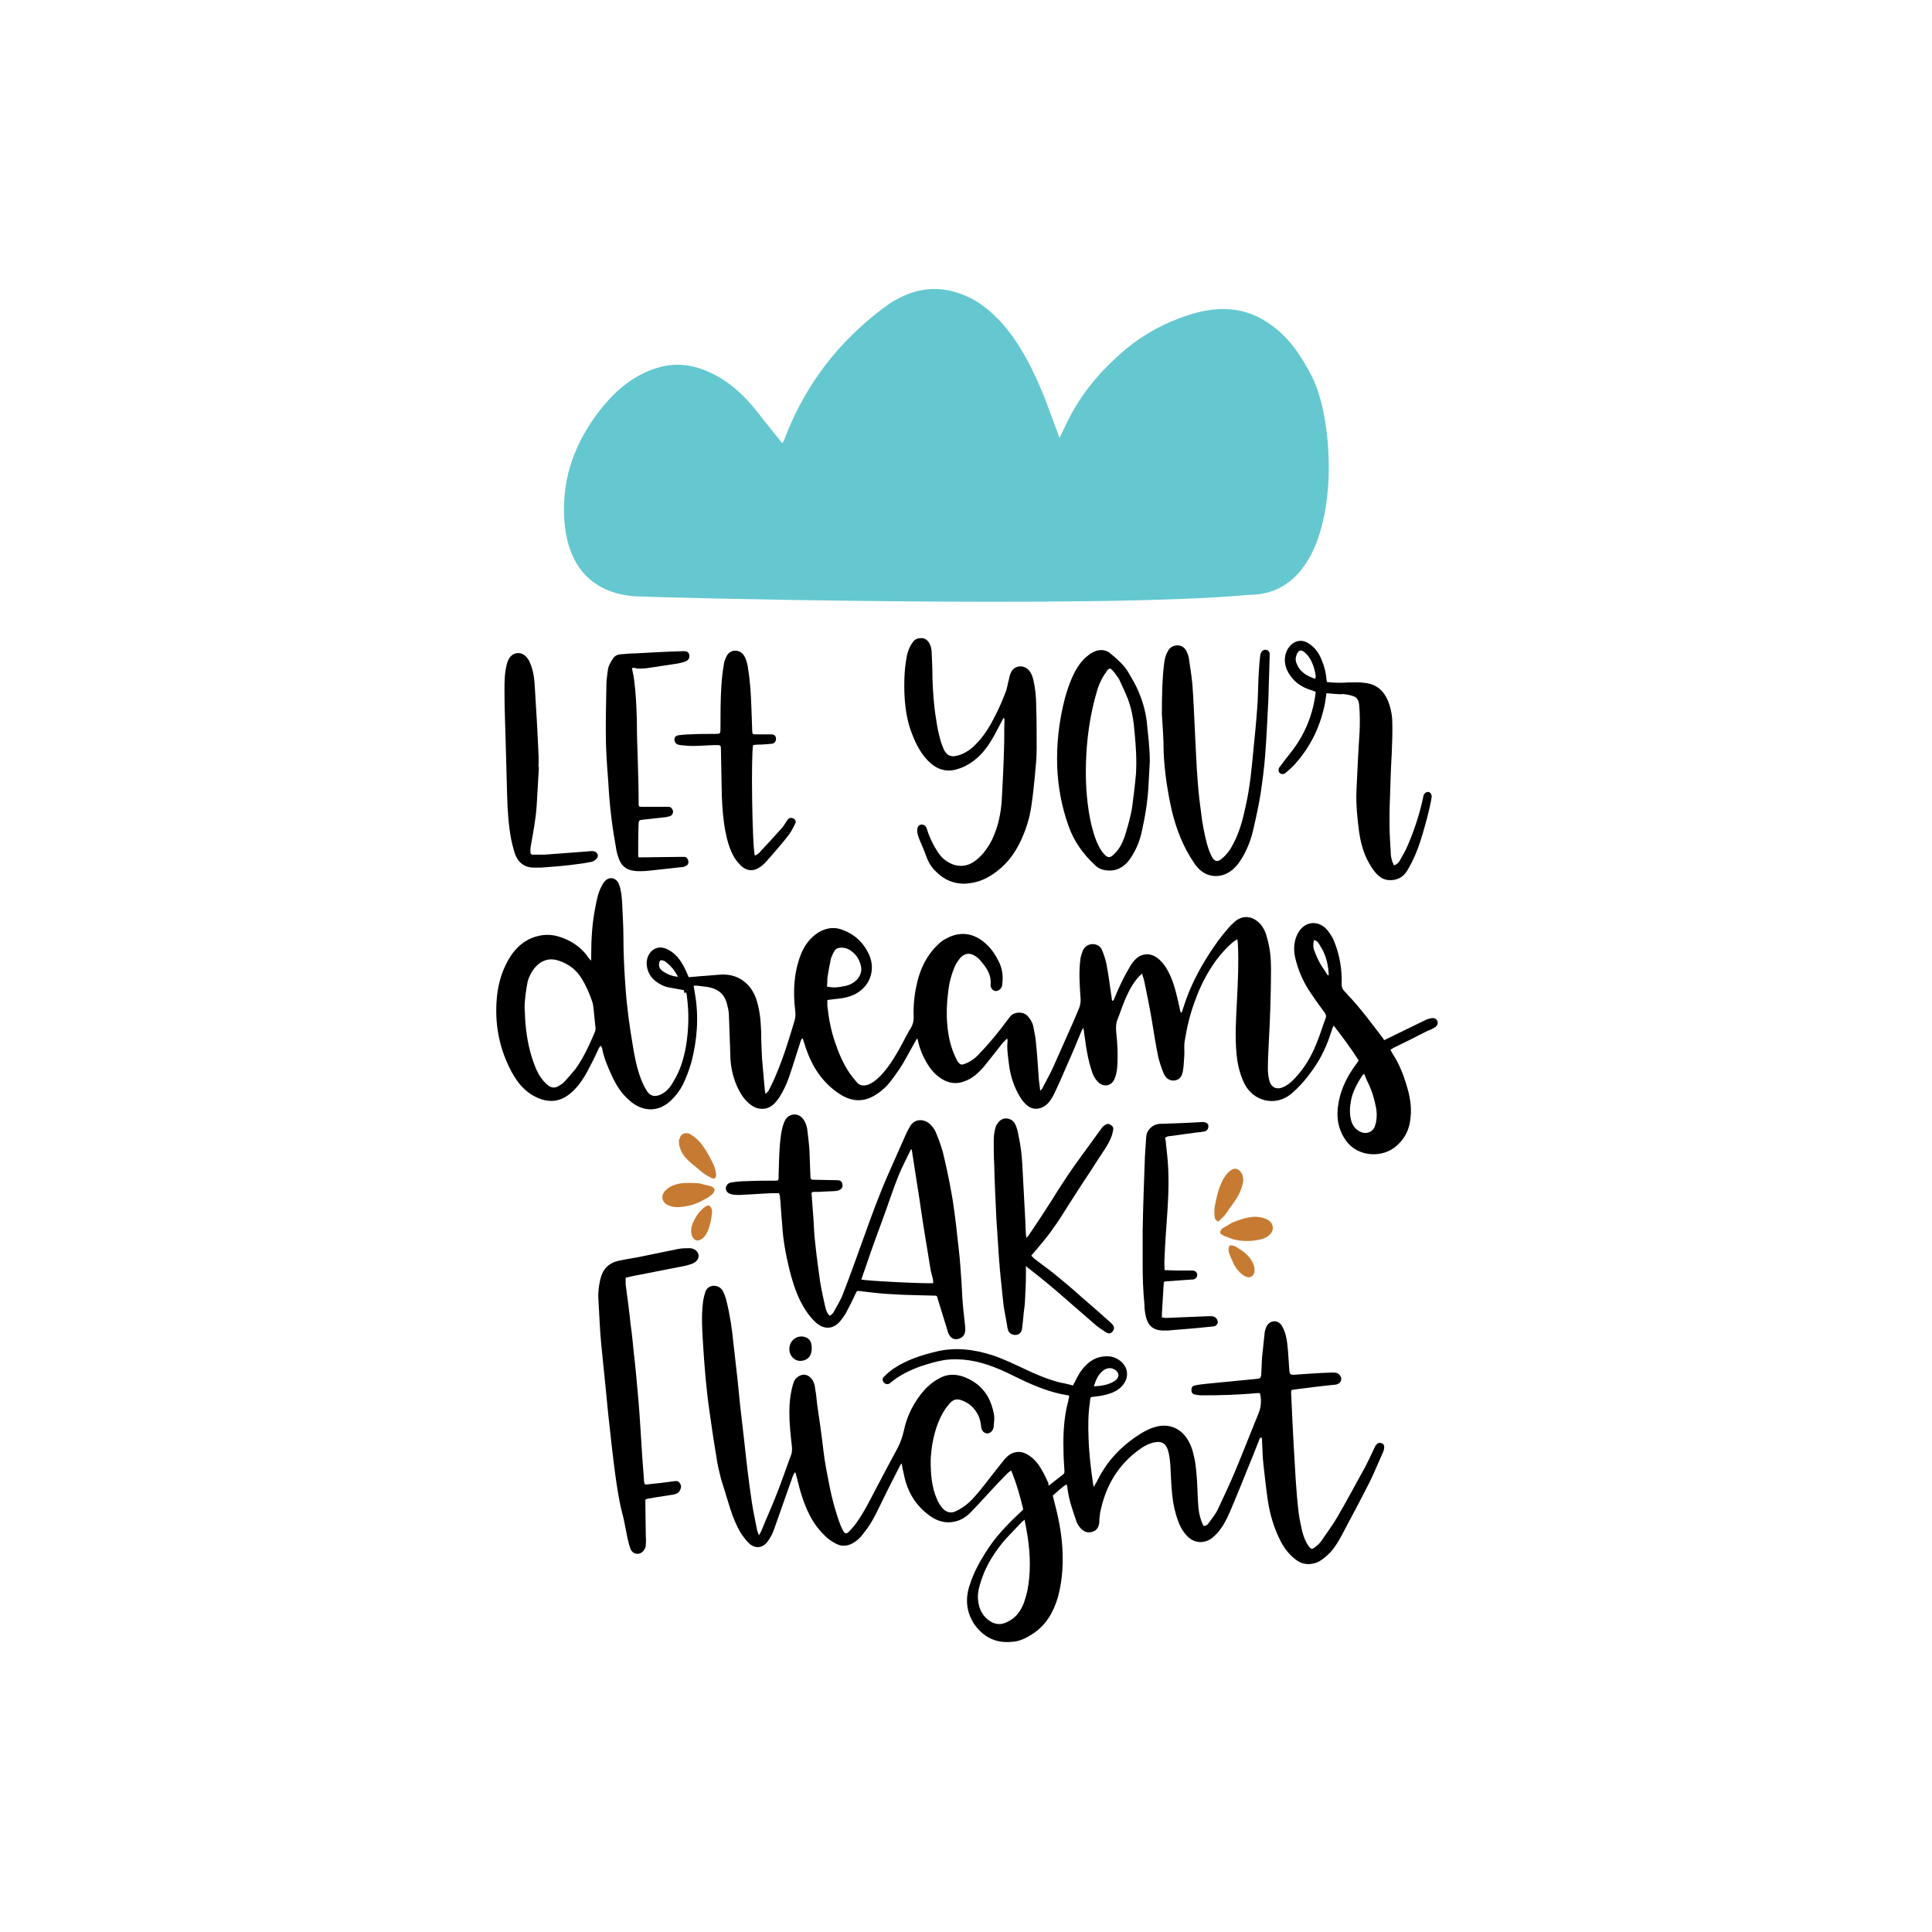 <?xml version="1.0" encoding="utf-8"?>
<!-- Generator: Adobe Illustrator 21.0.1, SVG Export Plug-In . SVG Version: 6.00 Build 0)  -->
<svg version="1.1" id="Calque_1" xmlns="http://www.w3.org/2000/svg" xmlns:xlink="http://www.w3.org/1999/xlink" x="0px" y="0px"
	 viewBox="0 0 432 432" style="enable-background:new 0 0 432 432;" xml:space="preserve">
<style type="text/css">
	.st0{fill:#C77B32;}
	.st1{fill:#534741;}
	.st2{fill:#0071BC;}
	.st3{fill:#29ABE2;}
	.st4{fill:#65C8D0;}
	.st5{fill:#838BC5;}
	.st6{fill:#C96087;}
	.st7{fill:#BA9BC9;}
	.st8{fill:#736357;}
	.st9{fill:#FFB3CC;}
	.st10{fill:#231F20;}
</style>
<g>
	<g>
		<path d="M152.9,221.4c-1.1-0.2-2.2-0.4-3.3-0.6c-1.1-0.2-2.1-0.7-3-1.4c-1.6-1.2-2.4-3.4-1.8-5.3c0.7-2,2.6-2.8,4.5-1.8
			c1.8,0.9,2.9,2.4,3.8,4.2c0.3,0.6,0.6,1.3,0.9,2c0.8-0.1,1.6-0.1,2.3-0.2c1.8-0.1,3.5-0.3,5.3-0.4c2,0,3.8,0.6,5.3,2
			c1,0.9,1.6,2,2.1,3.2c0.9,2.5,1.1,5.1,1.2,7.7c0,2,0.1,4,0.2,6c0.2,2.3,0.4,4.6,0.6,6.8c0,0.3,0.1,0.5,0.2,1
			c0.4-0.4,0.7-0.7,0.8-1c0.6-1.2,1.2-2.4,1.7-3.7c1.6-3.8,2.8-7.8,4-11.8c0.2-0.7,0.2-1.5,0.1-2.2c-0.5-4.2-0.3-8.3,1.2-12.3
			c0.8-2.1,2.1-3.9,4-5.1c1.8-1.1,3.7-1.3,5.6-0.5c2.6,1,4.5,2.8,5.7,5.4c1.6,3.5,0.2,7.3-3.3,9c-1.1,0.5-2.3,0.8-3.5,0.9
			c-0.8,0.1-1.6,0.2-2.5,0.3c0,0.5,0,0.9,0,1.3c0.3,2.8,0.8,5.5,1.7,8.1c0.8,2.4,1.8,4.8,3.3,7c0.5,0.7,1,1.3,1.5,1.9
			c0.7,0.9,1.6,1,2.7,0.6c1.2-0.5,2.2-1.4,3.1-2.4c1.7-1.9,3-4.1,4.2-6.3c0.7-1.3,1.4-2.7,2.2-4c0.4-0.7,0.6-1.4,0.6-2.2
			c-0.1-2.4,0.1-4.8,0.6-7.1c0.6-3,1.7-5.7,3.7-8.1c0.9-1,1.8-2,3.1-2.6c3-1.6,6-1.2,8.6,1.1c1.5,1.3,2.5,2.9,3.3,4.7
			c0.6,1.5,0.7,2.9,0.5,4.5c0,0.2,0,0.3-0.1,0.5c-0.2,0.6-0.8,1-1.3,1c-0.6,0-1.1-0.5-1.2-1.2c0-0.1,0-0.2,0-0.3
			c0.2-2-0.8-3.6-2.1-5.1c-0.4-0.5-0.8-0.9-1.3-1.2c-1.2-0.8-2.3-0.7-3.3,0.3c-0.5,0.6-1,1.3-1.3,2c-0.8,1.9-1.3,3.8-1.5,5.8
			c-0.3,2.3-0.4,4.7-0.2,7c0.2,2.8,0.8,5.5,2.1,8c0.1,0.1,0.1,0.3,0.2,0.4c0.5,0.7,0.8,0.9,1.6,0.6c1.3-0.5,2.4-1.3,3.3-2.3
			c2.2-2.3,4.2-4.7,6.1-7.3c0.2-0.3,0.5-0.6,0.7-0.9c0.7-1.1,2.9-1.4,4-0.2c0.5,0.6,1,1.3,1.2,2.1c0.2,1.1,0.5,2.3,0.6,3.4
			c0.3,2.9,0.5,5.9,0.7,8.8c0.1,0.7,0.2,1.5,0.3,2.4c0.3-0.3,0.4-0.4,0.5-0.6c0.8-1.6,1.7-3.1,2.4-4.7c1.5-3.3,2.9-6.6,4.4-9.9
			c0.5-1.1,0.9-2.2,1.4-3.3c0.3-0.8,0.4-1.6,0.3-2.4c-0.2-2.9-0.4-5.8,0-8.7c0.1-0.6,0.3-1.1,0.5-1.7c0.4-0.9,1.1-1.4,2.1-1.5
			c1,0,1.8,0.4,2.2,1.3c0.4,1,0.8,2.1,1,3.1c0.5,2.6,0.8,5.2,1.2,7.8c0,0.2,0,0.3,0.1,0.5c0.4-0.1,0.4-0.4,0.5-0.6
			c1-2.5,2.2-5,3.6-7.3c0.3-0.5,0.7-1,1.1-1.4c1.4-1.4,3.4-1.5,5-0.2c1.3,1,2.1,2.4,2.8,3.9c1.1,2.5,1.6,5.2,2.2,7.8
			c0,0.2,0.1,0.3,0.3,0.5c0.2-0.6,0.4-1.2,0.6-1.8c1.3-4,3.2-7.7,5.5-11.3c1.3-2,2.7-4,4.3-5.8c0.5-0.6,1-1.1,1.6-1.6
			c1.7-1.4,3.8-1.2,5.4,0.4c1,1,1.5,2.3,1.8,3.6c0.6,2.2,0.8,4.3,0.8,6.6c0,5.6-0.2,11.1-0.5,16.6c-0.1,1.9-0.2,3.9-0.2,5.8
			c0,0.8,0.1,1.7,0.3,2.5c0.4,1.7,1.7,2.3,3.3,1.5c1.1-0.5,2-1.4,2.8-2.3c1.9-2.1,3.3-4.5,4.4-7.2c0.8-1.9,1.4-3.9,2.1-5.8
			c0.2-0.5,0.1-0.9-0.3-1.4c-1.2-1.6-2.4-3.3-3.5-5c-1.4-2.2-2.4-4.6-3-7.2c-0.4-1.8-0.3-3.7,0.6-5.4c1.5-2.8,4.7-3.1,6.7-0.6
			c0.6,0.8,1.2,1.7,1.5,2.6c1.2,3,1.7,6.2,1.6,9.4c0,0.5,0.1,0.9,0.4,1.3c1.3,1.4,2.7,2.9,3.9,4.4c1.6,1.9,3.1,4,4.6,5.9
			c0.2,0.3,0.4,0.5,0.6,0.9c0.3-0.2,0.6-0.3,0.8-0.4c2.8-1.4,5.6-2.7,8.4-4.1c0.4-0.2,0.8-0.3,1.2-0.4c0.7-0.2,1.3,0.1,1.5,0.6
			c0.2,0.5,0,1-0.5,1.4c-0.5,0.3-1.1,0.6-1.7,0.8c-2.5,1.3-5.1,2.6-7.6,3.8c-0.2,0.1-0.4,0.3-0.7,0.4c0.2,0.4,0.4,0.8,0.6,1.1
			c1.3,2,2.2,4.2,2.9,6.5c0.8,2.5,1.3,5,1,7.6c-0.2,2.4-1.1,4.5-3,6.2c-3.1,2.9-8.7,2.7-11.4-1c-1.5-2.1-2.1-4.4-1.9-6.9
			c0.3-3.8,1.8-7.1,4.1-10.2c0.2-0.3,0.4-0.5,0.6-0.9c-1.7-2.7-3.6-5.2-5.6-7.8c-0.1,0.3-0.2,0.5-0.3,0.7c-1,3.3-2.3,6.3-4.3,9.1
			c-1.4,2-3,3.9-4.9,5.5c-3.5,2.9-8.5,1.7-10.5-2.4c-1-2.1-1.5-4.3-1.7-6.5c-0.4-4.1-0.1-8.1,0.1-12.2c0.2-4.1,0.4-8.2,0.2-12.3
			c0-0.4-0.1-0.7-0.1-1.2c-0.3,0.2-0.6,0.4-0.8,0.5c-1.6,1.3-2.9,2.8-4.1,4.4c-2,2.8-3.5,5.8-4.6,8.9c-1.1,2.9-1.8,5.9-2.3,9
			c-0.2,1.1,0,2.3-0.1,3.4c-0.1,1.1-0.1,2.2-0.3,3.3c-0.2,1.3-0.9,2-1.9,2.1c-1,0.1-1.9-0.4-2.4-1.6c-0.5-1.2-0.9-2.4-1.2-3.6
			c-0.6-2.8-1-5.7-1.5-8.6c-0.5-2.9-1.1-5.8-1.7-8.7c-0.1-0.4-0.3-0.8-0.4-1.4c-0.3,0.2-0.4,0.4-0.6,0.5c-1.4,1.5-2.3,3.2-3.1,5
			c-0.7,1.6-1.2,3.2-1.8,4.7c-0.4,1-0.4,2-0.3,3c0.3,2.6,0.4,5.3,0.2,7.9c-0.1,0.9-0.3,1.9-0.7,2.7c-0.7,1.3-2.2,1.6-3.4,0.6
			c-0.9-0.8-1.4-1.9-1.7-3c-0.6-1.8-0.9-3.6-1.2-5.4c-0.1-1-0.3-1.9-0.4-2.9c0-0.3-0.1-0.5-0.2-1c-0.2,0.4-0.3,0.6-0.4,0.8
			c-1,2.4-2,4.9-3.1,7.3c-1,2.3-2,4.7-3.1,6.9c-0.5,1-1.1,1.9-2,2.5c-1.2,0.8-2.7,0.9-3.9-0.1c-0.6-0.5-1.2-1.2-1.6-1.9
			c-1.4-2.3-2.2-4.8-2.5-7.4c-0.2-1.7-0.5-3.4-0.3-5.1c0-0.1,0-0.3-0.1-0.6c-0.4,0.4-0.7,0.7-1,1c-1.4,1.8-2.8,3.6-4.2,5.3
			c-1.2,1.4-2.6,2.7-4.4,3.3c-1.8,0.7-3.5,0.4-5.1-0.6c-1.4-0.9-2.5-2.2-3.3-3.6c-0.9-1.5-1.5-3-1.9-4.7c0-0.2-0.1-0.4-0.2-0.7
			c-0.2,0.2-0.3,0.4-0.4,0.6c-0.7,1.2-1.3,2.4-2,3.6c-1,1.9-2.2,3.6-3.5,5.3c-0.9,1.2-2.1,2.3-3.4,3.1c-2.5,1.6-5,1.6-7.6,0.1
			c-2.5-1.5-4.5-3.6-6-6.1c-1.1-1.9-1.9-3.9-2.5-6c-0.1-0.2-0.1-0.4-0.2-0.6c-0.4,0.1-0.4,0.5-0.5,0.7c-0.5,1.6-1,3.1-1.5,4.7
			c-0.7,2.1-1.3,4.3-2.4,6.3c-0.5,1-1.1,2-1.9,2.8c-1.4,1.5-3.5,1.6-5.1,0.5c-1.6-1.1-2.5-2.6-3.3-4.3c-1-2.3-1.5-4.7-1.5-7.2
			c-0.1-2.8-0.2-5.6-0.3-8.4c0-0.7-0.1-1.5-0.3-2.2c-0.5-2.6-1.8-3.9-4.4-4.4c-0.8-0.1-1.6-0.2-2.4-0.3c-0.2,0-0.5,0-0.8,0
			c0.1,0.6,0.2,1.2,0.3,1.8c0.9,5.2,0.5,10.3-0.8,15.3c-0.5,1.7-1.1,3.4-1.9,5c-0.6,1.2-1.4,2.3-2.4,3.3c-3,3.1-6.7,2.8-9.5,0.3
			c-1.9-1.6-3.1-3.6-4.1-5.8c-0.8-1.8-1.6-3.6-2-5.6c0-0.2-0.1-0.4-0.2-0.6c0-0.1-0.1-0.1-0.2-0.3c-0.1,0.2-0.3,0.4-0.4,0.6
			c-0.6,1.3-1.2,2.6-1.9,3.9c-1,2-2.1,3.9-3.7,5.5c-2.6,2.6-5.6,3.2-9.2,1.1c-2.4-1.4-3.9-3.6-5.1-6c-2.5-5-3.4-10.3-2.9-15.8
			c0.3-3.4,1.3-6.6,3.2-9.5c1.2-1.7,2.7-3.1,4.7-3.9c2.1-0.8,4.1-0.9,6.2-0.2c2.2,0.7,4.1,1.9,5.6,3.6c0.4,0.4,0.6,0.9,1,1.3
			c0.1,0.1,0.2,0.2,0.4,0.4c0-0.5,0-0.9,0-1.2c0-3.6,0.2-7.1,0.9-10.6c0.3-1.6,0.6-3.3,1.4-4.8c0.2-0.4,0.4-0.8,0.7-1.1
			c1-1.2,2.6-0.9,3.2,0.6c0.5,1.3,0.6,2.6,0.7,3.9c0.1,2.6,0.3,5.2,0.3,7.8c0,3.9,0.2,7.8,0.5,11.8c0.3,4.2,0.9,8.4,1.6,12.6
			c0.4,2.5,0.9,5,1.8,7.4c0.4,1,0.8,1.9,1.4,2.8c0.7,1.1,1.7,1.3,2.9,0.8c1.4-0.6,2.3-1.7,3-3c1.5-2.4,2.3-5.1,2.8-7.9
			c0.6-3.7,0.7-7.4,0.2-11.1c0-0.3-0.1-0.7-0.2-1C153.1,222.4,153,221.9,152.9,221.4z M117.3,225.5c0.1,1.1,0.1,2.3,0.2,3.4
			c0.3,3.5,1,6.9,2.4,10.2c0.7,1.5,1.5,2.7,2.8,3.7c0.6,0.4,1.2,0.5,1.9,0.2c0.5-0.3,1.1-0.6,1.5-1c0.9-1,1.8-2,2.6-3
			c1.8-2.5,3.1-5.4,4.3-8.2c0.2-0.4,0.2-1,0.1-1.5c-0.1-1.3-0.3-2.7-0.4-4c-0.1-0.5-0.1-0.9-0.3-1.4c-0.6-1.8-1.4-3.6-2.4-5.2
			c-1.2-1.9-2.9-3.2-5.1-3.9c-2.4-0.8-4.2,0.2-5.5,1.8c-0.6,0.8-1.1,1.8-1.4,2.8C117.6,221.5,117.3,223.5,117.3,225.5z M305,240.1
			c-0.2,0.2-0.3,0.3-0.4,0.4c-1.1,1.7-2.1,3.5-2.5,5.5c-0.3,1.6-0.4,3.2,0.1,4.8c0.4,1.2,1.2,2,2.3,2.4c1.2,0.4,2.4-0.1,2.9-1.3
			c0.1-0.3,0.2-0.7,0.3-1c0.2-1.2,0.2-2.4-0.1-3.6c-0.4-2.1-1.1-4.1-2.1-6C305.4,240.9,305.2,240.5,305,240.1z M184.9,220.6
			c1.4,0.3,2.6,0.2,3.9-0.1c0.6-0.1,1.2-0.3,1.7-0.6c1.5-0.8,2.4-2.4,2-3.9c-0.3-1.4-1-2.5-2.1-3.3c-0.6-0.5-1.4-0.8-2.2-0.8
			c-0.8,0-1.4,0.2-1.7,0.9c-0.3,0.5-0.5,1-0.7,1.5c-0.3,1.5-0.6,3-0.8,4.5C185,219.4,185,220,184.9,220.6z M296.9,218.1
			c0.1,0,0.1-0.1,0.2-0.1c0-0.1,0-0.2,0-0.3c-0.1-1.6-0.4-3.1-1-4.5c-0.3-0.8-0.8-1.5-1.2-2.2c-0.2-0.4-0.6-0.7-1.1-0.8
			c-0.2,0.9-0.2,1.7,0.1,2.4c0.4,1.1,0.9,2.2,1.5,3.2C295.9,216.6,296.4,217.3,296.9,218.1z M151.6,218.4c-0.8-1.5-1.7-2.6-3-3.5
			c-0.1-0.1-0.2-0.1-0.3-0.1c-0.5-0.2-0.8-0.1-0.9,0.5c-0.2,0.8,0.2,1.4,0.7,1.8C149.1,217.8,150.2,218.3,151.6,218.4z"/>
		<g>
			<path d="M224.4,160.5c-0.7,1.3-1.3,2.5-2,3.8c-1,1.8-2.1,3.5-3.6,4.9c-1.4,1.3-3,2.3-4.8,2.8c-2.6,0.8-4.8-0.1-6.6-2
				c-1.9-2-3-4.5-3.9-7.1c-1-3.1-1.3-6.4-1.3-9.6c0-1.9,0.1-3.8,0.4-5.6c0.2-1.5,0.6-2.9,1.5-4.1c0.4-0.6,1-0.9,1.7-0.9
				c0.7-0.1,1.3,0.2,1.8,0.8c0.4,0.6,0.6,1.2,0.7,1.9c0.1,2.1,0.2,4.2,0.2,6.3c0.1,3,0.3,6,0.8,9c0.2,1.5,0.5,3,0.9,4.5
				c0.2,0.8,0.5,1.5,0.8,2.3c0.7,1.5,1.7,1.9,3.3,1.4c1.6-0.5,2.9-1.4,4-2.6c1.9-1.9,3.2-4.2,4.4-6.6c0.8-1.6,1.5-3.2,2.1-4.8
				c0.4-0.9,0.5-2,0.8-3c0.1-0.5,0.2-1,0.4-1.4c0.6-1.6,2.6-2,3.9-0.8c0.6,0.6,0.9,1.3,1.1,2.1c0.5,2,0.7,4.1,0.7,6.2
				c0.1,3.1,0.1,6.2,0.1,9.3c0,2.1-0.2,4.1-0.4,6.2c-0.2,2-0.4,4.1-0.7,6.1c-0.4,3.3-1.4,6.4-2.9,9.3c-1.6,3.1-3.9,5.6-7,7.3
				c-1.6,0.9-3.3,1.3-5.2,1.4c-2.4,0-4.5-0.9-6.2-2.6c-1-0.9-1.7-2-2.2-3.3c-0.5-1.4-1.1-2.8-1.7-4.2c-0.2-0.5-0.3-0.9-0.4-1.4
				c0-0.4,0-0.8,0.1-1.1c0.2-0.5,0.7-0.7,1.1-0.6c0.5,0.1,0.7,0.3,0.9,0.8c0.6,2,1.5,3.8,2.6,5.5c0.9,1.3,2.1,2.2,3.6,2.7
				c1.8,0.5,3.4,0.1,4.9-1.1c1.6-1.3,2.7-2.9,3.6-4.7c1.3-2.8,1.9-5.7,2.1-8.7c0.2-3.8,0.4-7.6,0.5-11.4c0.1-2.1,0-4.1,0.1-6.2
				c0-0.2,0-0.3,0-0.5C224.5,160.6,224.4,160.5,224.4,160.5z"/>
			<path d="M296.6,155c-0.1,0.8-0.2,1.4-0.3,2.1c-1,5.2-3.2,9.8-6.7,13.7c-0.6,0.7-1.3,1.3-2,1.9c-0.1,0.1-0.3,0.2-0.4,0.3
				c-0.7,0.3-1.4-0.2-1.3-0.9c0-0.3,0.2-0.6,0.4-0.8c0.7-1,1.5-2,2.3-3c3-3.8,4.8-8,5.5-12.8c0-0.2,0.1-0.5,0.1-0.8
				c-0.5-0.2-0.9-0.4-1.4-0.5c-1.7-0.6-3.1-1.5-4.2-3c-1.3-1.7-1.8-4-0.7-6c1.1-1.9,3-2.4,4.6-1.4c1.5,0.9,2.4,2.2,3,3.7
				c0.6,1.4,1,2.9,1.1,4.4c0,0.2,0.1,0.4,0.1,0.6c1.6,0.2,3.2,0.2,4.8,0.1c1.2,0,2.5-0.1,3.7,0.1c2.6,0.3,4.2,1.7,5.2,4.1
				c0.5,1.3,0.8,2.6,0.9,4c0.1,2.5,0,5.1-0.1,7.6c-0.2,3.4-0.3,6.7-0.4,10.1c-0.1,2-0.1,4-0.1,6c0,2.2,0.2,4.4,0.3,6.6
				c0,0.5,0.2,1,0.3,1.5c0.1,0.3,0.3,0.6,0.4,0.9c0.6-0.2,0.9-0.5,1.2-0.9c0.6-1.1,1.3-2.2,1.8-3.4c1.4-3.2,2.5-6.5,3.3-9.9
				c0.1-0.5,0.2-0.9,0.3-1.4c0.2-0.6,0.7-0.9,1.2-0.8c0.5,0.2,0.7,0.7,0.6,1.3c-0.5,2.9-1.3,5.7-2.1,8.4c-0.8,2.7-1.8,5.3-3.3,7.8
				c-0.9,1.6-2.4,2.3-4.2,2.2c-1.1-0.1-1.9-0.6-2.7-1.4c-0.9-1-1.6-2.2-2.2-3.4c-0.9-1.9-1.4-3.9-1.7-6c-0.4-3-0.7-6-0.6-9
				c0.2-4.4,0.4-8.8,0.7-13.2c0.1-2.1,0.1-4.2-0.1-6.3c-0.1-1-0.6-1.7-1.5-1.9c-0.6-0.2-1.2-0.3-1.9-0.4
				C299.3,155.3,298,155.1,296.6,155z M294.1,151.8c0-0.3,0.1-0.4,0.1-0.6c-0.2-1.6-0.7-3.1-1.6-4.4c-0.3-0.4-0.7-0.8-1.1-1.1
				c-0.6-0.4-1-0.3-1.4,0.3c-0.3,0.6-0.5,1.3-0.3,2C290.5,150.2,292.1,151.1,294.1,151.8z"/>
			<path d="M259.8,159.7c0-4.8,0.1-8.1,0.5-11.3c0.1-0.9,0.3-1.9,0.8-2.7c0.4-0.9,1.1-1.3,2.1-1.4c1,0,1.7,0.5,2.1,1.3
				c0.2,0.4,0.4,0.9,0.5,1.4c0.3,1.9,0.6,3.9,0.8,5.8c0.3,3.7,0.4,7.3,0.6,11c0.2,3.6,0.3,7.2,0.6,10.8c0.2,3,0.6,5.9,1,8.9
				c0.4,2.3,0.8,4.6,1.6,6.8c0.2,0.5,0.4,0.9,0.6,1.3c0.6,1.1,1.3,1.2,2.2,0.4c1.1-0.9,1.9-2,2.5-3.2c1.4-2.6,2.2-5.5,2.8-8.4
				c1-4.3,1.4-8.7,1.8-13.1c0.3-2.9,0.6-5.9,0.8-8.8c0.2-2.3,0.2-4.6,0.3-7c0.1-1.7,0.2-3.4,0.4-5c0-0.3,0.2-0.6,0.4-0.9
				c0.6-0.6,1.6-0.3,1.7,0.5c0,0.2,0,0.4,0,0.7c-0.1,3.3-0.2,6.5-0.3,9.8c-0.2,4.1-0.4,8.2-0.7,12.2c-0.2,2.8-0.6,5.7-1,8.5
				c-0.4,2.6-1,5.3-1.6,7.9c-0.5,2.3-1.3,4.5-2.5,6.5c-0.7,1.2-1.6,2.4-2.8,3.2c-2.2,1.5-5.1,1.3-7-0.7c-0.4-0.4-0.8-0.9-1.1-1.4
				c-2.3-3.4-3.8-7.2-4.8-11.2c-1-4.4-1.7-8.8-1.9-13.3C260.2,164.9,259.9,161.5,259.8,159.7z"/>
			<path d="M257.1,170.2c-0.1,1.9-0.2,3.8-0.3,5.6c-0.2,3.6-0.8,7.1-1.6,10.6c-0.5,2.1-1.4,4.1-2.7,5.9c-1.3,1.7-3,2.6-5.2,2.3
				c-0.9-0.1-1.8-0.5-2.4-1.1c-2.7-2.5-4.8-5.4-6-8.9c-1.5-4.2-2.3-8.5-2.5-13c-0.2-5.2,0.4-10.4,1.7-15.4c0.4-1.5,0.9-3,1.5-4.4
				c0.9-2.1,2-4,3.9-5.4c1.1-0.8,2.3-1.3,3.7-0.9c0.3,0.1,0.5,0.2,0.7,0.3c1.7,1.4,3.4,2.8,4.5,4.7c0.8,1.4,1.6,2.7,2.2,4.2
				c0.9,2.1,1.5,4.2,1.8,6.5C256.7,164.2,257.1,167.2,257.1,170.2z M248.3,149.5c-0.5,0-0.7,0.4-0.9,0.7c-1.3,1.7-2,3.7-2.5,5.7
				c-1,3.7-1.6,7.5-1.9,11.3c-0.3,4.1-0.3,8.3,0.2,12.4c0.3,2.6,0.8,5.1,1.6,7.5c0.5,1.4,1.1,2.8,2.1,3.9c0.7,0.8,1.3,0.9,2.1,0.1
				c0.1-0.1,0.2-0.2,0.3-0.3c1.1-1.1,1.7-2.4,2.2-3.8c0.7-2.3,1.4-4.6,1.7-6.9c0.3-2.3,0.6-4.7,0.8-7c0.2-3.1,0-6.2-0.3-9.3
				c-0.2-2.6-0.6-5.1-1.5-7.5c-0.6-1.5-1.3-3-2-4.5C249.6,151,249.1,150.1,248.3,149.5z"/>
			<path d="M141.3,149.4c0.2,1,0.4,1.8,0.5,2.7c0.4,3,0.5,5.9,0.6,8.9c0,2.9,0.1,5.8,0.2,8.7c0.1,3.3,0.2,6.5,0.2,9.8
				c0,0.9,0,0.9,0.9,0.9c1.7,0,3.5,0,5.2,0c0.2,0,0.5,0,0.7,0c0.5,0.1,0.8,0.5,0.9,1c0,0.5-0.2,0.9-0.7,1.1
				c-0.3,0.1-0.5,0.1-0.8,0.2c-1.8,0.2-3.6,0.4-5.4,0.6c-0.6,0.1-0.7,0.1-0.8,0.7c-0.1,2.4-0.1,4.9-0.1,7.3c0,0.1,0,0.2,0.1,0.4
				c0.4,0,0.8,0,1.2,0c2.7,0,5.5-0.1,8.2-0.1c0.2,0,0.5,0,0.7,0c0.6,0,0.8,0.3,1,0.8c0.1,0.5,0,1-0.5,1.2c-0.3,0.2-0.7,0.3-1.1,0.3
				c-1.8,0.2-3.6,0.4-5.4,0.6c-1.2,0.1-2.4,0.3-3.6,0.3c-0.5,0-1.1,0-1.6-0.1c-1.8-0.2-2.9-1.3-3.4-2.9c-0.3-0.8-0.5-1.7-0.6-2.5
				c-0.7-3.8-1.2-7.6-1.5-11.5c-0.2-3.8-0.6-7.5-0.7-11.3c-0.1-4.5,0-9.1,0.1-13.6c0-1,0.2-1.9,0.3-2.9c0.1-1.1,0.6-1.9,1.2-2.8
				c0.4-0.6,1.1-0.9,1.8-0.9c1-0.1,2.1-0.2,3.1-0.2c3.6-0.2,7.2-0.4,10.8-0.5c0.8,0,1.2,0.2,1.3,0.8c0.2,0.6-0.1,1.2-0.8,1.5
				c-0.6,0.2-1.3,0.4-2,0.5c-2.2,0.3-4.4,0.7-6.6,1c-0.8,0.1-1.5,0.1-2.3,0.1C142,149.3,141.7,149.3,141.3,149.4z"/>
			<path d="M168.4,166.6c-0.5,2-0.2,23.3,0.4,24.7c0.6-0.2,1-0.6,1.4-1.1c1.5-1.6,2.9-3.1,4.4-4.8c0.6-0.6,1-1.4,1.5-2.1
				c0.2-0.3,0.6-0.5,1-0.4c0.7,0.2,1,0.7,0.7,1.3c-0.4,0.8-0.8,1.6-1.3,2.3c-1.2,1.6-2.5,3.1-3.8,4.6c-0.5,0.6-1,1.1-1.5,1.7
				c-0.4,0.4-0.8,0.8-1.3,1.1c-1.4,1-2.9,0.9-4.2-0.3c-0.5-0.5-1-1.1-1.4-1.7c-1.1-1.8-1.7-3.9-2.1-6c-0.5-2.6-0.7-5.3-0.8-8
				c-0.1-3.5-0.1-7-0.2-10.4c0-0.8-0.1-0.9-0.9-0.9c-1.8,0-3.6,0.2-5.4,0.2c-0.9,0-1.9-0.1-2.8-0.2c-0.2,0-0.3-0.1-0.5-0.1
				c-0.5-0.2-0.8-0.6-0.8-1.2c0-0.5,0.4-0.8,0.9-0.9c0.9-0.1,1.8-0.2,2.7-0.2c1.8-0.1,3.6-0.1,5.4-0.1c1.3,0,1.3,0,1.3-1.3
				c0-3.1,0-6.3,0.2-9.4c0.1-1.7,0.3-3.4,0.6-5.1c0.1-0.6,0.4-1.3,0.7-1.8c0.9-1.4,2.8-1.3,3.7,0c0.5,0.7,0.7,1.6,0.9,2.5
				c0.5,3,0.7,5.9,0.8,8.9c0.1,1.8,0.1,3.6,0.2,5.5c0,0.7,0.1,0.8,0.8,0.8c1.1,0,2.2,0,3.3,0c0.7,0,1.1,0.2,1.2,0.8
				c0.1,0.6-0.2,1.2-0.9,1.3c-1.1,0.1-2.1,0.2-3.2,0.2C169,166.5,168.7,166.6,168.4,166.6z"/>
			<path d="M120.5,171.5c-0.2,2.9-0.3,5.8-0.5,8.7c-0.2,3-0.8,6-1.3,8.9c-0.1,0.4-0.1,0.9-0.1,1.3c0,0.5,0.1,0.7,0.6,0.7
				c0.9,0,1.7,0,2.6,0c1.3-0.1,2.6-0.2,4-0.3c2.2-0.2,4.4-0.3,6.5-0.5c0.5,0,0.9,0.1,1.2,0.5c0.3,0.4,0.2,0.9-0.1,1.2
				c-0.3,0.3-0.7,0.6-1.1,0.7c-1,0.2-2.1,0.4-3.1,0.5c-2.7,0.4-5.5,0.6-8.2,0.8c-0.5,0-1,0-1.6,0c-2.2,0-3.6-1.2-4.3-3.2
				c-0.3-1-0.6-2.1-0.8-3.1c-0.6-3.2-0.8-6.4-0.9-9.6c-0.1-3.7-0.2-7.4-0.3-11.1c-0.1-4.2-0.3-8.3-0.3-12.5c0-2,0-3.9,0.5-5.9
				c0.1-0.5,0.3-0.9,0.5-1.3c0.8-1.4,2.5-1.7,3.7-0.6c0.4,0.4,0.8,0.9,1,1.5c0.8,1.8,1,3.7,1.1,5.7c0.3,4.9,0.6,9.7,0.8,14.6
				c0.1,1,0,2,0,3.1C120.4,171.5,120.4,171.5,120.5,171.5z"/>
		</g>
		<g>
			<path d="M174.2,266.8c-0.6,0-1.2,0-1.7,0c-2.4,0.1-4.7,0.3-7.1,0.4c-0.7,0-1.3,0-2-0.2c-0.7-0.2-1.1-0.7-1.1-1.3
				c0-0.6,0.5-1.2,1.2-1.3c1.2-0.2,2.5-0.3,3.7-0.3c2-0.1,4-0.1,6-0.1c0.9,0,0.9,0,0.9-1c0.1-3.2,0.1-6.5,0.6-9.7
				c0.2-1,0.4-2,0.9-2.9c0.8-1.4,3.1-1.9,4.3,0.3c0.3,0.5,0.5,1.2,0.6,1.8c0.2,1.6,0.4,3.2,0.5,4.8c0.1,1.8,0.1,3.6,0.2,5.4
				c0,1.1,0.1,1.1,1.1,1.1c1.7,0,3.3,0.1,5,0.1c0.5,0,0.9,0.2,1,0.7c0.2,0.5,0.1,1-0.3,1.3c-0.3,0.2-0.7,0.4-1,0.4
				c-1.2,0.1-2.5,0.1-3.7,0.2c-0.4,0-0.7,0-1.1,0c-0.7,0-0.8,0.1-0.7,0.8c0.1,1.3,0.2,2.6,0.3,4c0.2,2.3,0.2,4.5,0.5,6.8
				c0.3,2.9,0.7,5.8,1.1,8.6c0.3,1.8,0.7,3.6,1.1,5.4c0.2,0.8,0.4,1.5,1,2.1c0.5-0.2,0.8-0.6,1-1c0.7-1.3,1.5-2.5,2-3.9
				c1.6-4.1,3.1-8.3,4.6-12.5c1.8-5,3.6-10,5.8-14.9c1.3-2.9,2.6-5.9,3.9-8.8c0.2-0.4,0.4-0.7,0.6-1.1c1-1.9,3.1-1.9,4.5-0.7
				c0.6,0.6,1.1,1.2,1.4,2c0.8,1.9,1.5,3.9,1.9,5.9c0.7,3,1.3,6,1.8,9c0.6,3.8,1,7.6,1.4,11.3c0.3,2.4,0.4,4.8,0.6,7.3
				c0.1,2,0.2,4,0.4,6c0.1,1.2,0.3,2.5,0.4,3.7c0,0.4,0.1,0.8,0,1.2c-0.1,0.9-0.7,1.5-1.6,1.7c-0.8,0.2-1.6-0.2-2-1
				c-0.2-0.3-0.3-0.7-0.4-1.1c-0.7-2.3-1.4-4.5-2.1-6.8c-0.2-0.8-0.2-0.8-1-0.8c-3-0.1-5.9-0.1-8.9-0.3c-2.5-0.1-5-0.4-7.4-0.7
				c-0.8-0.1-0.8-0.1-1.1,0.6c-0.7,1.5-1.4,2.9-2.2,4.4c-0.4,0.6-0.8,1.2-1.3,1.8c-1.6,1.8-3.6,1.8-5.4,0.2
				c-1.5-1.4-2.6-3.1-3.5-4.9c-1.1-2.3-1.8-4.6-2.4-7c-0.8-3.3-1.4-6.5-1.6-9.9c-0.2-2.1-0.3-4.3-0.5-6.4
				C174.3,267.3,174.3,267.1,174.2,266.8z M208.7,286.9c0-0.3-0.1-0.6-0.1-0.9c-0.2-0.9-0.5-1.7-0.6-2.6c-0.5-3-1-6.1-1.5-9.2
				c-0.5-3.1-0.9-6.2-1.4-9.2c-0.4-2.4-0.7-4.7-1.1-7.1c0-0.3-0.1-0.5-0.2-1c-0.2,0.3-0.3,0.4-0.3,0.5c-0.9,1.8-1.8,3.6-2.6,5.5
				c-1.2,3-2.2,6.1-3.3,9.1c-1.4,3.8-2.8,7.6-4.1,11.5c-0.3,0.8-0.6,1.7-0.9,2.6C193.4,286.4,207.6,287.1,208.7,286.9z"/>
			<path d="M229.4,283.1c0,0.6,0,1.2,0,1.8c0,1.9-0.1,3.8-0.2,5.7c0,1-0.2,2-0.3,3c-0.1,0.7-0.1,1.4-0.2,2.1
				c-0.1,0.5-0.1,1.1-0.2,1.6c-0.2,0.8-0.8,1.2-1.5,1.2c-0.7,0-1.4-0.4-1.6-1.1c-0.1-0.3-0.2-0.7-0.2-1c-0.2-1.1-0.4-2.2-0.6-3.3
				c-0.2-1-0.3-2.1-0.4-3.1c-0.3-2.8-0.6-5.6-0.8-8.3c-0.2-3-0.4-6-0.6-9c-0.2-4.2-0.4-8.3-0.5-12.5c-0.1-1.7-0.1-3.4-0.1-5.1
				c0-0.9,0.1-1.8,0.3-2.6c0.1-0.4,0.2-0.9,0.5-1.2c0.5-0.8,1.2-1.3,2.2-1.2c0.9,0.1,1.6,0.7,1.9,1.5c0.3,0.7,0.5,1.4,0.6,2.1
				c0.5,2.3,0.8,4.6,0.9,6.9c0.2,3.7,0.4,7.4,0.6,11.2c0.1,1.4,0.1,2.9,0.2,4.3c0,0.2,0.1,0.4,0.1,0.7c0.3-0.3,0.5-0.5,0.6-0.7
				c1.7-2.5,3.4-5.1,5-7.6c1.6-2.6,3.3-5.2,5.1-7.8c2-2.8,4.1-5.6,6.1-8.4c0.2-0.3,0.4-0.5,0.7-0.7c0.4-0.3,0.9-0.4,1.3-0.1
				c0.5,0.3,0.7,0.6,0.6,1.2c-0.1,0.5-0.2,1-0.4,1.5c-0.7,1.8-1.9,3.4-3,5.1c-1.7,2.7-3.5,5.3-5.2,8c-1.6,2.4-3,4.9-4.7,7.2
				c-1.4,2.1-3.1,4-4.7,5.9c-0.1,0.1-0.2,0.2-0.3,0.4c0.2,0.2,0.4,0.3,0.5,0.5c1.5,1.2,3.1,2.3,4.6,3.5c2.1,1.7,4.1,3.4,6.1,5.2
				c2.2,1.9,4.4,3.8,6.5,5.7c0.1,0.1,0.3,0.3,0.4,0.4c0.5,0.5,0.5,1.1,0.1,1.6c-0.4,0.5-0.9,0.6-1.5,0.2c-0.8-0.5-1.7-1.1-2.4-1.7
				c-2.3-2-4.6-4-6.9-6c-2.4-2.1-4.9-4.2-7.5-6.2c-0.3-0.2-0.6-0.5-1-0.8C229.6,283.1,229.6,283.1,229.4,283.1z"/>
			<path d="M260.5,254.4c0.1,0.4,0.2,0.8,0.2,1.2c0.2,1.8,0.4,3.6,0.5,5.4c0.2,4,0,7.9-0.3,11.8c-0.2,2.8-0.4,5.6-0.5,8.4
				c-0.1,0.9,0,1.8,0,2.8c0.9,0,1.8,0.1,2.7,0.1c1,0,2,0,3.1,0c0.2,0,0.4,0,0.6,0c0.6,0.1,0.9,0.5,0.9,1c0,0.5-0.4,0.9-0.9,1
				c-0.1,0-0.2,0-0.2,0c-1.9,0.1-3.8,0.3-5.7,0.4c-0.6,0-0.7,0.1-0.7,0.7c-0.1,2.2-0.3,4.4-0.4,6.6c0,0.2,0,0.5,0,0.8
				c0.4,0,0.7,0.1,0.9,0.1c3.2-0.1,6.4-0.3,9.6-0.4c0.4,0,0.8,0,1.1,0.1c0.6,0.2,0.9,0.8,0.9,1.3c-0.1,0.5-0.5,0.9-1.1,0.9
				c-1.3,0.1-2.6,0.3-4,0.4c-2,0.2-4,0.3-5.9,0.5c-0.5,0-1,0-1.5,0c-2-0.1-3.2-1.2-3.6-3.2c-0.2-0.9-0.3-1.7-0.3-2.6
				c-0.3-3-0.4-6-0.4-9c0-2.5,0-5,0-7.5c0.1-5.5,0.3-11,0.5-16.5c0.1-1.5,0.2-3.1,0.3-4.6c0.1-1.3,1.3-2.7,3-2.8
				c3.1-0.1,6.2-0.2,9.3-0.4c0.2,0,0.4,0,0.6,0c0.6,0.1,1,0.4,1,0.9c0,0.6-0.3,1.1-0.9,1.2c-1,0.2-1.9,0.2-2.9,0.4
				c-1.8,0.2-3.5,0.5-5.3,0.7C260.9,254.2,260.7,254.3,260.5,254.4z"/>
		</g>
		<g>
			<path d="M234.5,332.2c1.1-0.9,2.2-1.7,3.2-2.5c0.4-0.3,0.3-0.6,0.3-1c-0.1-1.5-0.2-3-0.2-4.6c-0.1-3.4,0.1-6.9,0.9-10.2
				c0.1-0.3,0.2-0.6,0.2-0.9c0.1-0.3,0.1-0.5,0.2-0.8c-0.1-0.1-0.2-0.2-0.3-0.2c-3.8-0.6-7.3-2-10.8-3.7c-1.9-0.9-3.8-1.9-5.7-2.6
				c-3.6-1.4-7.3-2.1-11.1-1.6c-1.8,0.3-3.5,0.8-5.3,1.4c-2.5,0.9-4.8,2-6.8,3.7c-0.4,0.4-1,0.4-1.4,0c-0.4-0.4-0.5-1,0-1.4
				c0.7-0.7,1.5-1.4,2.3-1.9c2.9-1.9,6.1-2.9,9.4-3.7c4.2-1,8.3-0.5,12.4,0.8c2.5,0.8,4.9,2,7.3,3.1c2.5,1.2,5.1,2.3,7.8,3
				c1,0.2,2,0.4,3,0.7c0.2-0.3,0.3-0.6,0.5-0.9c0.6-1.3,1.3-2.5,2.3-3.5c1.5-1.6,3.3-2.3,5.5-2.1c1.7,0.2,3.7,1.7,3.8,3.7
				c0.1,1.4-0.6,2.5-1.6,3.4c-1.2,1-2.7,1.4-4.2,1.7c-0.7,0.1-1.5,0.2-2.3,0.3c-0.1,0.4-0.2,0.8-0.2,1.2c-0.4,2.6-0.4,5.3-0.3,7.9
				c0.1,3.4,0.5,6.8,1,10.2c0,0.2,0.1,0.4,0.2,0.8c0.2-0.5,0.4-0.8,0.6-1.1c2.2-4.6,5.5-8.1,9.8-10.8c1-0.6,2.1-1.2,3.2-1.5
				c3.3-1,6.2,0.4,7.7,3.4c0.7,1.3,1,2.7,1.3,4.2c0.4,2.5,0.5,5.1,0.6,7.6c0.1,1.8,0.1,3.6,0.7,5.4c0.1,0.5,0.4,1,0.6,1.5
				c0.6,0,1-0.3,1.2-0.7c0.7-1,1.6-2,2.1-3.2c1.3-2.8,2.6-5.5,3.8-8.4c1.8-4.3,3.5-8.7,5.3-13.1c0.5-1.2,0.6-3.1,0.2-4.3
				c-0.2,0-0.5,0-0.7,0c-4.1,0.4-8.2,0.5-12.3,0.5c-0.5,0-1.1-0.1-1.6-0.2c-0.5-0.1-0.7-0.5-0.7-1c0-0.5,0.2-0.9,0.7-1
				c0.9-0.2,1.8-0.3,2.8-0.4c3.8-0.4,7.5-0.7,11.3-1.1c0.6-0.1,0.7-0.2,0.8-0.8c0.1-1.3,0.1-2.7,0.2-4c0.2-1.9,0.4-3.8,0.6-5.7
				c0.1-0.4,0.2-0.8,0.4-1.2c0.7-1.4,2.5-1.6,3.4-0.2c0.4,0.7,0.7,1.4,0.9,2.2c0.3,1.2,0.4,2.3,0.5,3.5c0.1,1.5,0.2,2.9,0.3,4.4
				c0.1,0.8,0.2,0.9,1,0.9c2.8-0.2,5.7-0.4,8.5-0.5c0.4,0,0.7,0,1.1,0.1c0.6,0.2,1.1,0.9,1,1.5c-0.1,0.6-0.6,1-1.2,1.1
				c-3.1,0.3-6.2,0.7-9.3,1.1c-0.7,0.1-0.7,0.1-0.7,0.8c0.1,2.2,0.2,4.3,0.3,6.5c0.1,1.9,0.2,3.8,0.3,5.7c0.3,4.9,0.5,9.8,1.1,14.7
				c0.2,1.4,0.5,2.8,0.8,4.1c0.3,1.1,0.7,2.2,1.4,3.2c0.5,0.7,0.8,0.8,1.5,0.2c0.5-0.4,1-0.8,1.4-1.4c1.2-1.8,2.5-3.5,3.6-5.4
				c2.1-3.6,4-7.2,6-10.8c0.8-1.5,1.5-3,2.2-4.5c0.1-0.2,0.2-0.5,0.4-0.7c0.3-0.4,0.7-0.6,1.2-0.4c0.4,0.1,0.7,0.5,0.6,1
				c0,0.3-0.1,0.6-0.2,0.9c-1,2.2-1.9,4.4-2.9,6.5c-2.1,4.2-4.4,8.4-6.6,12.6c-0.9,1.6-1.9,3.2-3.4,4.4c-0.8,0.7-1.7,1.3-2.7,1.5
				c-1.3,0.3-2.5,0.1-3.6-0.6c-1.6-1.1-2.8-2.6-3.7-4.3c-1.5-2.9-2.4-5.9-2.9-9.1c-0.4-2.7-0.7-5.5-1-8.2c-0.2-1.7-0.2-3.4-0.3-5.1
				c0-0.3,0-0.5-0.1-0.9c-0.5,0.1-0.5,0.5-0.6,0.7c-0.7,1.7-1.3,3.4-2,5c-1.5,3.7-3,7.5-4.6,11.2c-0.7,1.6-1.5,3.1-2.7,4.5
				c-0.4,0.4-0.8,0.8-1.3,1.2c-1.9,1.3-4.1,1-5.6-0.7c-0.9-1-1.5-2.1-1.9-3.3c-0.7-1.9-1.1-3.8-1.3-5.8c-0.2-2.1-0.3-4.3-0.4-6.4
				c-0.1-1.3-0.2-2.5-0.6-3.7c-0.5-1.4-1.4-1.9-2.9-1.6c-1.1,0.2-2.1,0.7-3,1.3c-5.1,3.5-8,8.4-9.2,14.4c-0.1,0.7-0.2,1.5-0.2,2.2
				c-0.1,1-0.5,1.8-1.5,2.1c-0.9,0.3-1.7,0.1-2.4-0.5c-0.6-0.6-1.1-1.3-1.3-2.1c-0.8-2.3-1.6-4.6-1.9-7c0-0.3-0.1-0.6-0.2-1
				c-1.2,0.7-2.1,1.7-3.1,2.5c0.2,0.8,0.4,1.6,0.6,2.4c0.9,3.5,1.5,7,1.6,10.6c0.1,3.4-0.2,6.7-1.1,9.9c-1,3.3-2.7,6.2-5.7,8.1
				c-1.4,0.9-2.8,1.6-4.4,1.7c-3.7,0.4-6.5-1-8.6-4c-1.8-2.8-2-5.8-0.9-8.9c0.8-2.5,2.1-4.9,3.5-7.1c2.1-3.4,4.8-6.2,7.7-8.9
				c0.2-0.2,0.4-0.4,0.7-0.7c-0.7-2.9-1.5-5.8-2.7-8.7c-0.3,0.2-0.6,0.4-0.8,0.6c-1.3,1.3-2.6,2.7-3.9,4.1c-1.5,1.6-3,3.3-4.5,4.8
				c-0.9,0.9-2,1.6-3.3,1.9c-2,0.5-3.9,0-5.6-1.2c-3.1-2.2-5-5.2-5.8-8.9c-0.2-0.9-0.4-1.8-0.6-2.9c-0.2,0.3-0.4,0.5-0.5,0.8
				c-1.6,3.1-3.2,6.3-4.7,9.4c-0.9,1.9-1.9,3.7-3.2,5.3c-0.7,1-1.5,1.8-2.6,2.4c-1.1,0.6-2.3,0.7-3.4,0.2c-0.8-0.4-1.5-0.8-2.2-1.4
				c-1.7-1.5-3-3.2-4-5.2c-1.4-2.7-2.2-5.7-2.9-8.6c-0.1-0.2-0.1-0.5-0.2-0.7c0,0-0.1-0.1-0.2-0.2c-0.1,0.3-0.3,0.5-0.4,0.8
				c-1.4,4-2.8,7.9-4.2,11.9c-0.3,0.9-0.8,1.9-1.4,2.7c-1.1,1.6-2.9,1.8-4.3,0.4c-0.6-0.6-1.2-1.4-1.7-2.1c-1-1.7-1.8-3.6-2.4-5.5
				c-0.7-2.3-1.4-4.5-2.1-6.8c-0.4-1.6-0.8-3.2-1-4.8c-0.6-3.5-1.1-7-1.6-10.5c-0.7-4.9-1.1-9.9-1.4-14.8c-0.2-3.1-0.4-6.3,0-9.4
				c0.1-0.8,0.3-1.5,0.5-2.2c0.3-0.8,0.9-1.4,1.9-1.4c1,0,1.7,0.5,2.1,1.3c0.3,0.6,0.5,1.2,0.7,1.9c0.8,3.2,1.3,6.5,1.6,9.7
				c0.3,2.6,0.6,5.3,0.9,7.9c0.2,2,0.4,4,0.6,6c0.3,2.6,0.6,5.2,0.9,7.8c0.5,4.6,1,9.1,1.7,13.7c0.3,2.1,0.8,4.2,1.2,6.4
				c0.1,0.3,0.2,0.6,0.4,1.1c0.2-0.4,0.4-0.7,0.5-0.9c1-2.5,2.1-4.9,3.1-7.4c1.3-3.2,2.4-6.5,3.6-9.7c0.2-0.5,0.2-1.1,0.2-1.6
				c-0.3-2.6-0.6-5.3-0.6-7.9c0-2.1,0.2-4.1,0.8-6.2c0.2-0.7,0.5-1.4,1.2-1.8c1-0.7,2.1-0.5,2.9,0.4c0.6,0.7,0.8,1.6,0.9,2.5
				c0.2,1.1,0.3,2.1,0.4,3.2c0.5,3.4,1,6.8,1.4,10.3c0.3,2.8,0.9,5.5,1.4,8.2c0.6,3,1.4,5.9,2.5,8.8c0.2,0.4,0.4,0.9,0.6,1.2
				c0.4,0.6,0.7,0.6,1.2,0.1c0.6-0.6,1.2-1.3,1.7-2c1.7-2.4,3-5,4.3-7.5c1.7-3.2,3.3-6.3,5-9.4c0.6-1.2,1-2.4,1.3-3.7
				c0.7-3.4,2.3-6.5,4.6-9.1c1.1-1.2,2.4-2.2,3.9-2.9c1.8-0.8,3.7-0.6,5.5,0.2c3.7,1.6,5.6,4.6,6.2,8.5c0.1,0.8-0.1,1.6-0.1,2.4
				c0,0.1-0.1,0.3-0.1,0.4c-0.2,0.7-0.9,1.2-1.5,1.1c-0.6-0.1-1.1-0.6-1.2-1.4c-0.1-1-0.3-2-0.8-2.9c-0.7-1.3-1.7-2.3-3.1-2.9
				c-1.5-0.7-2.4-0.5-3.4,0.8c-1.1,1.3-1.8,2.7-2.4,4.2c-1,2.7-1.5,5.4-1.6,8.3c0,2.9,0.2,5.9,1.4,8.6c0.3,0.8,0.8,1.5,1.3,2.1
				c0.8,0.8,1.7,1.1,2.7,0.7c0.7-0.3,1.4-0.7,2.1-1.2c1.3-0.9,2.4-2.2,3.4-3.4c1.8-2.2,3.5-4.5,5.3-6.7c0.2-0.3,0.5-0.6,0.8-0.9
				c1.3-1.3,3.1-1.5,4.6-0.6c1.4,0.8,2.4,2,3.2,3.4c0.6,1,1.1,2.1,1.6,3.2C234.3,331.6,234.4,331.8,234.5,332.2z M229.1,339.8
				c-0.3,0.3-0.5,0.4-0.7,0.6c-1.2,1.3-2.4,2.5-3.6,3.8c-2.3,2.7-4.2,5.6-5.3,8.9c-0.5,1.5-1,3.1-0.8,4.7c0.2,2.1,1.1,3.8,3,4.9
				c1,0.5,2,0.6,3,0.2c1.3-0.5,2.4-1.3,3.2-2.5c1-1.4,1.4-3,1.8-4.6c0.8-4,0.7-8.1,0.1-12.1C229.6,342.5,229.4,341.3,229.1,339.8z
				 M244.6,310c1.6-0.1,3-0.3,4.3-1c0.2-0.1,0.5-0.3,0.7-0.5c0.7-0.7,0.6-1.4,0-2c-0.9-0.8-2.2-0.8-3.2,0.2
				C245.4,307.6,245,308.7,244.6,310z"/>
			<path d="M139.9,285.7c0,0.6,0,1.1,0,1.5c0.4,3,0.8,5.9,1.1,8.9c0.3,2.1,0.5,4.1,0.7,6.2c0.4,3.4,0.7,6.8,1,10.2
				c0.4,4.4,0.6,8.8,0.9,13.1c0.1,1.8,0.3,3.6,0.4,5.5c0.1,0.8,0.1,0.9,0.9,0.8c1.9-0.2,3.8-0.4,5.8-0.7c0.7-0.1,1.1,0,1.4,0.6
				c0.3,0.5,0.2,1-0.1,1.5c-0.3,0.6-0.9,0.8-1.5,0.9c-1.3,0.2-2.6,0.4-3.8,0.6c-0.6,0.1-1.2,0.2-1.8,0.3c-0.6,0.1-0.6,0.2-0.6,0.8
				c0,2.4,0.1,4.9,0.1,7.3c0,0.7,0.1,1.4,0,2.2c0,0.4-0.1,0.8-0.4,1.2c-0.8,1.2-2.4,1.1-3-0.2c-0.3-0.8-0.5-1.7-0.7-2.5
				c-0.4-1.9-0.7-3.9-1.2-5.7c-0.7-2.7-1.1-5.5-1.5-8.3c-0.6-4.5-1.1-9.1-1.6-13.7c-0.2-2-0.4-4.1-0.6-6.1c-0.3-3.3-0.7-6.6-1-9.9
				c-0.3-3.3-0.4-6.6-0.6-9.8c-0.1-1.4,0.1-2.8,0.4-4.2c0.5-2.3,1.8-3.8,4.2-4.3c1.8-0.4,3.5-0.6,5.3-1c2.6-0.5,5.2-1.1,7.8-1.6
				c0.9-0.2,1.9-0.2,2.8-0.2c1.1,0.1,1.7,0.7,1.9,1.5c0.1,0.8-0.4,1.6-1.5,2c-0.6,0.2-1.2,0.4-1.8,0.5c-3.4,0.7-6.8,1.3-10.2,2
				C141.9,285.2,140.9,285.5,139.9,285.7z"/>
			<path d="M181.5,301.3c0,0.2,0,0.4,0,0.5c-0.1,1.6-1.1,2.5-2.6,2.5c-1.3,0-2.4-1.2-2.4-2.6c0-2.2,2-3.3,3.6-2.7
				C181,299.3,181.5,300.1,181.5,301.3z"/>
		</g>
	</g>
	<path class="st4" d="M279.4,133c21,0,20-37.2,13.9-48.9c-2.3-4.5-5-8.5-8.9-11.3c-2.8-2.1-5.8-3.3-9-3.6c-4-0.4-7.9,0.5-11.8,2
		c-4.8,1.8-9.3,4.5-13.3,8.1c-4.7,4.2-8.7,9-11.7,15.1c-0.6,1.2-1.1,2.4-1.7,3.5c-1-2.7-2-5.4-3-8.1c-2-5.2-4.4-10.2-7.5-14.6
		c-3.6-4.9-7.8-8.6-13.2-10c-3.7-1-7.4-0.7-11,0.9c-2.8,1.2-5.2,3.1-7.6,5.1c-8.4,7-15,15.9-19.2,27c-0.1,0.3-0.3,0.6-0.5,0.9
		c-1.9-2.4-3.7-4.6-5.5-6.9c-3.4-4.4-7.4-7.8-12.3-9.6c-3.5-1.3-7.1-1.4-10.6-0.2c-4.6,1.5-8.4,4.5-11.7,8.5
		c-5.2,6.4-8.7,13.9-8.7,22.9c0,16.9,10.9,19.6,17.6,19.6C143.7,133.5,245.3,136.2,279.4,133z"/>
	<g>
		<g>
			<path class="st0" d="M159.3,267c0.2-0.2,0.3-0.4,0.4-0.6c0.1-0.2,0.1-0.4,0-0.6c-0.2-0.3-0.5-0.5-0.9-0.6
				c-0.9-0.2-1.7-0.4-2.4-0.6c-1.7-0.1-3.2-0.2-4.7,0.1c-1,0.2-1.9,0.6-2.7,1.3c-0.4,0.3-0.6,0.7-0.8,1.1c-0.3,0.9,0.1,1.8,1,2.3
				c0.8,0.4,1.7,0.6,2.7,0.5c2-0.1,3.9-0.7,5.6-1.7C158.2,267.9,158.7,267.5,159.3,267z"/>
			<path class="st0" d="M153.7,259.3c0.9,0.9,1.9,1.6,2.8,2.4c0.7,0.6,1.5,1.2,2.4,1.6c0.2,0.1,0.3,0.2,0.5,0.2
				c0.3,0.1,0.4,0,0.6-0.2c0.1-0.3,0.2-0.6,0.1-0.9c-0.1-0.9-0.4-1.7-0.8-2.5c-0.7-1.4-1.4-2.7-2.3-3.9c-0.7-0.9-1.5-1.7-2.5-2.3
				c-0.3-0.2-0.6-0.3-0.9-0.3c-0.6-0.1-1.2,0.2-1.5,0.8c-0.1,0.3-0.2,0.6-0.3,0.7c0,0.6,0,1.1,0.2,1.6
				C152.3,257.6,152.9,258.5,153.7,259.3z"/>
			<path class="st0" d="M159.2,271.3c0.1-0.5,0-1.1-0.4-1.5c-0.2-0.3-0.3-0.3-0.7-0.2c-0.4,0.2-0.8,0.5-1.1,0.8
				c-0.9,0.8-1.5,1.8-2,2.9c-0.2,0.4-0.3,0.9-0.4,1.2c-0.1,0.8-0.1,1.4,0.2,2c0.1,0.1,0.1,0.2,0.2,0.3c0.3,0.5,0.8,0.7,1.4,0.5
				c0.5-0.2,0.9-0.5,1.2-0.9c0.6-0.8,0.9-1.6,1.1-2.5C159,273,159.1,272.1,159.2,271.3z"/>
		</g>
		<g>
			<path class="st0" d="M273.6,276.3c-0.2-0.1-0.4-0.3-0.6-0.4c-0.2-0.1-0.2-0.3-0.1-0.6c0.1-0.4,0.4-0.6,0.7-0.8
				c0.8-0.4,1.5-0.9,2.1-1.2c1.6-0.6,3-1.1,4.5-1.2c1-0.1,2,0.1,3,0.5c0.4,0.2,0.8,0.5,1.1,0.9c0.5,0.8,0.4,1.8-0.3,2.5
				c-0.7,0.7-1.5,1-2.4,1.2c-2,0.4-3.9,0.4-5.9-0.1C275,276.8,274.3,276.6,273.6,276.3z"/>
			<path class="st0" d="M276.9,267.3c-0.6,1.1-1.4,2.1-2.1,3.1c-0.5,0.8-1.1,1.6-1.8,2.2c-0.1,0.1-0.3,0.3-0.4,0.4
				c-0.2,0.2-0.4,0.1-0.6-0.1c-0.2-0.2-0.4-0.5-0.4-0.9c-0.1-0.9-0.1-1.7,0.1-2.6c0.3-1.5,0.6-3,1.2-4.4c0.4-1.1,1-2.1,1.8-2.9
				c0.2-0.2,0.5-0.4,0.8-0.6c0.6-0.3,1.2-0.2,1.7,0.3c0.2,0.2,0.4,0.5,0.5,0.6c0.2,0.6,0.3,1.1,0.3,1.6
				C277.8,265.3,277.4,266.3,276.9,267.3z"/>
			<path class="st0" d="M274.9,280.4c-0.2-0.5-0.3-1-0.1-1.6c0.1-0.3,0.2-0.4,0.6-0.3c0.5,0,0.9,0.2,1.3,0.5c1,0.6,2,1.3,2.7,2.2
				c0.3,0.4,0.5,0.8,0.7,1.1c0.3,0.7,0.5,1.3,0.4,2c0,0.1,0,0.3-0.1,0.4c-0.2,0.6-0.6,0.9-1.2,0.9c-0.5,0-1-0.3-1.4-0.6
				c-0.8-0.6-1.3-1.3-1.8-2.1C275.6,282,275.2,281.2,274.9,280.4z"/>
		</g>
	</g>
</g>
</svg>
